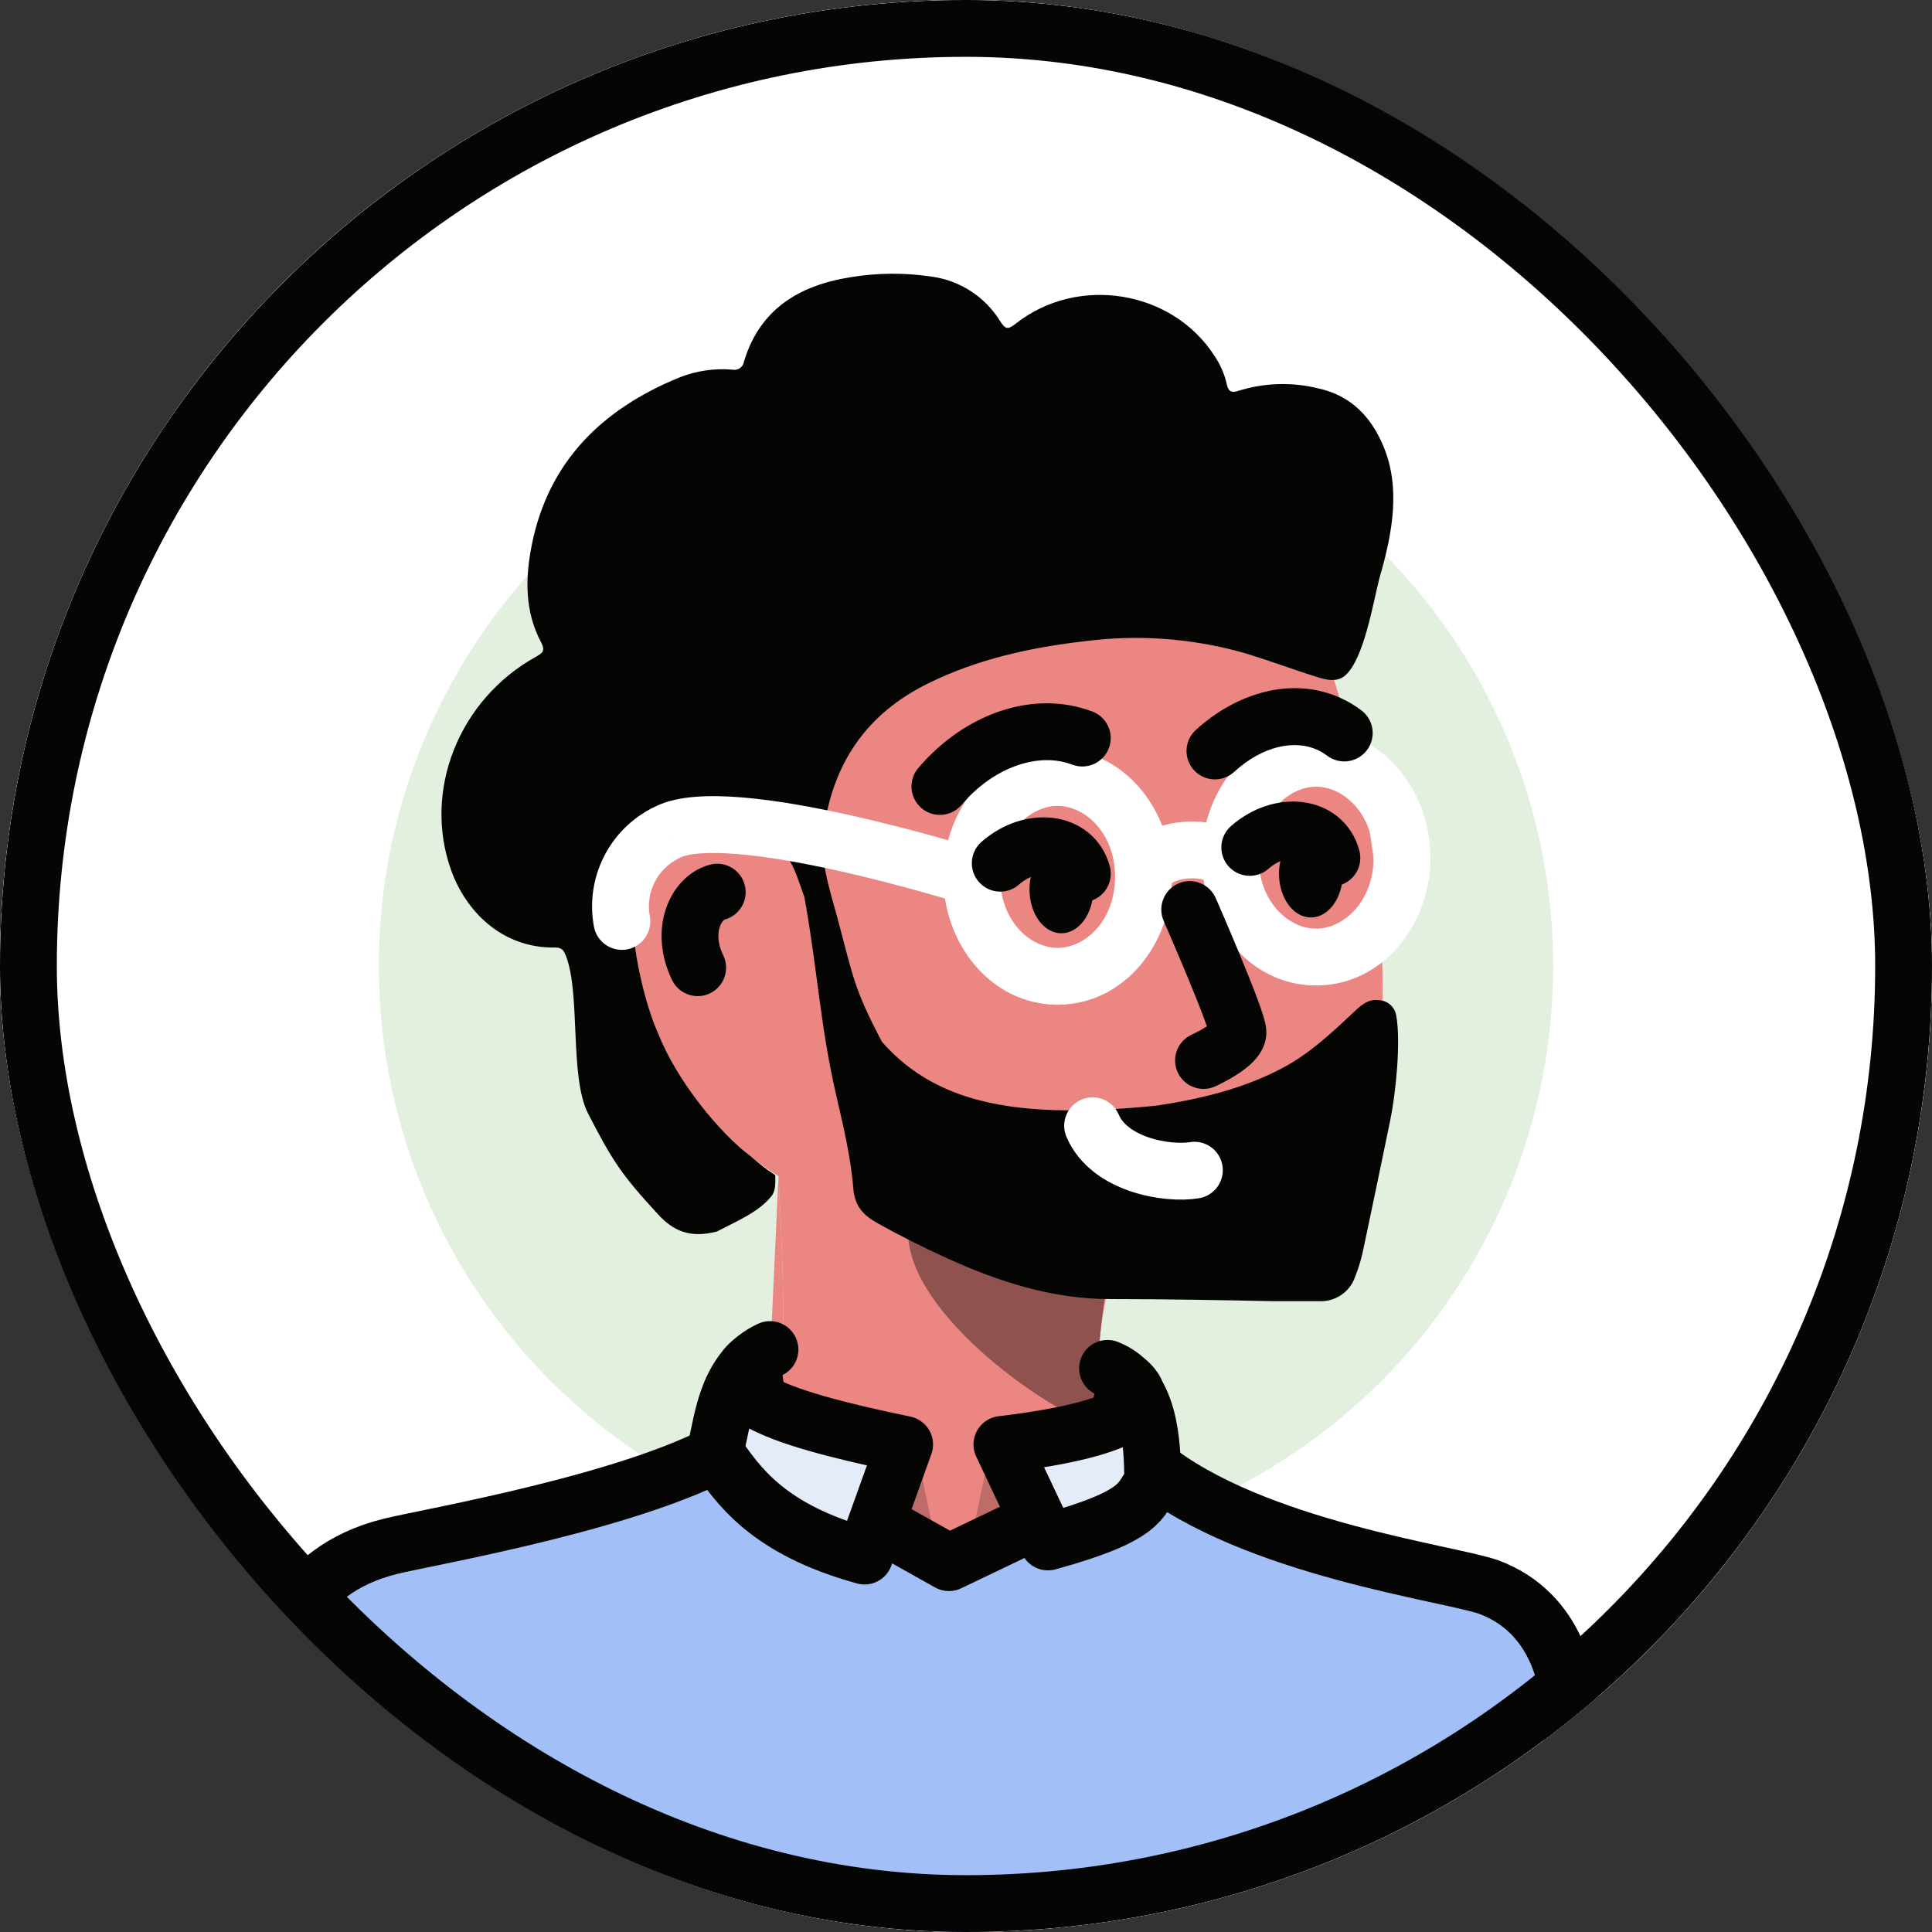 <svg width="102" height="102" viewBox="0 0 102 102" fill="none" xmlns="http://www.w3.org/2000/svg">
<rect x="0" y="0" width="102" height="102" fill="#333333" stroke="none"/>
<g clip-path="url(#clip0_127_4480)">
<rect width="102" height="102" rx="51" fill="white"/>
<rect width="102" height="102" fill="#E3F0DF"/>
<circle cx="51" cy="51" r="41" stroke="white" stroke-width="20"/>
<path d="M58.461 68.239C56.284 68.173 49.826 66.112 48.542 65.161L58.461 68.239Z" fill="#EB8682"/>
<path d="M59.356 78.397C63.372 84.022 76.358 85.692 78.573 86.496C82.207 87.873 82.825 91.596 82.879 93.624C83.034 99.402 83.712 109.314 81.684 114.552" fill="#EB8682"/>
<path d="M59.356 78.397C56.92 74.005 58.461 68.239 58.461 68.239C58.461 68.239 63.181 68.464 65.074 67.495C68.714 65.926 73.038 60.187 72.993 51.97C72.89 44.571 71.334 37.264 68.416 30.469C65.782 23.626 49.44 17.23 37.13 29.182C37.13 29.182 30.492 35.278 34.347 45.409" fill="#EB8682"/>
<path d="M15.219 114.552C13.466 108.909 14.156 94.071 14.41 91.977C14.664 89.883 15.643 85.635 20.83 84.342C23.123 83.763 37.482 81.43 40.396 77.383" fill="#EB8682"/>
<path d="M41.101 62.083C41.101 62.083 36.279 59.332 34.356 53.596C32.433 47.86 34.347 45.409 34.347 45.409C35.891 43.096 42.032 42.529 42.032 49.507" fill="#EB8682"/>
<path d="M41.101 62.083C41.468 69.373 41.561 72.718 40.396 77.383L41.101 62.083Z" fill="#EB8682"/>
<path d="M59.356 78.397C63.372 84.022 76.358 85.692 78.573 86.496C82.207 87.873 82.825 91.596 82.879 93.624C83.034 99.402 83.712 109.314 81.684 114.552H15.219C13.466 108.909 14.156 94.071 14.41 91.977C14.664 89.883 15.643 85.635 20.83 84.342C23.123 83.763 37.482 81.43 40.396 77.383C41.561 72.718 41.468 69.373 41.101 62.083C41.101 62.083 36.279 59.332 34.356 53.596C32.433 47.86 34.347 45.409 34.347 45.409C30.492 35.278 37.13 29.182 37.13 29.182C49.44 17.23 65.782 23.626 68.416 30.469C71.334 37.264 72.89 44.571 72.993 51.97C73.038 60.187 68.714 65.926 65.074 67.495C63.181 68.464 58.461 68.239 58.461 68.239C58.461 68.239 56.92 74.005 59.356 78.397Z" fill="#EB8682"/>
<path opacity="0.4" d="M58.392 68.008C58.103 70.05 57.655 73.05 58.392 75.45C55.66 74.799 47.947 69.442 47.947 65.092C51.322 66.416 54.821 67.394 58.392 68.008Z" fill="#050504"/>
<path d="M37.866 47.1C36.702 47.418 35.907 49.185 36.833 51.09" stroke="#050504" stroke-width="3" stroke-linecap="round"/>
<path d="M14.151 89.277C13.896 91.371 13.203 106.209 14.964 111.852H81.744C83.781 106.614 83.1 96.702 82.944 90.924C82.89 88.896 82.269 85.173 78.618 83.796C76.58 83.06 66.151 81.75 60.751 77.4L50.101 82.5L38.851 76.2C33.998 79.216 22.587 81.143 20.601 81.642C15.39 82.935 14.406 87.183 14.151 89.277Z" fill="#A2BFF8" stroke="#050504" stroke-width="3" stroke-linecap="round" stroke-linejoin="round"/>
<path d="M45.645 82.152C40.545 80.751 38.976 78.444 37.758 76.668C38.175 74.82 38.4 72.3 40.65 71.25C36.75 73.35 40.647 74.787 47.76 76.26L45.645 82.152Z" fill="#E5ECF9"/>
<path d="M55.326 81.408C60.426 80.007 60.153 79.188 60.855 78.264C60.855 76.059 60.693 73.116 58.473 72.243C61.752 73.935 59.862 75.423 52.896 76.26L55.326 81.408Z" fill="#E5ECF9"/>
<path d="M45.645 82.152C40.545 80.751 38.976 78.444 37.758 76.668C38.175 74.82 38.4 72.3 40.65 71.25C36.75 73.35 40.647 74.787 47.76 76.26L45.645 82.152Z" stroke="#050504" stroke-width="3" stroke-linecap="round" stroke-linejoin="round"/>
<path d="M55.326 81.408C60.426 80.007 60.153 79.188 60.855 78.264C60.855 76.059 60.693 73.116 58.473 72.243C61.752 73.935 59.862 75.423 52.896 76.26L55.326 81.408Z" stroke="#050504" stroke-width="3" stroke-linecap="round" stroke-linejoin="round"/>
<path d="M41.55 74.25L41.1 71.1C40.345 71.157 39 72.077 39 72.9C39 73.723 40.845 74.193 41.55 74.25Z" fill="#050504"/>
<path d="M57.45 75.15L58.05 72.3C58.805 72.357 60 72.827 60 73.65C60 74.473 58.155 75.093 57.45 75.15Z" fill="#050504"/>
<g opacity="0.2">
<path d="M52.351 76.2L54.901 80.376L52.543 81.381L51.127 81.954L52.351 76.2Z" fill="#050504"/>
<path d="M48.301 76.2L49.501 81.9L47.185 80.82L46.09 80.22L48.301 76.2Z" fill="#050504"/>
</g>
<path d="M46.562 55.001C45.04 52.116 45.046 51.541 44.193 48.397C43.79 46.896 43.272 45.427 43.491 43.826C43.971 40.321 45.727 37.681 49.026 36.068C51.627 34.793 54.422 34.176 57.298 33.85C60.042 33.497 62.829 33.691 65.496 34.42C66.826 34.799 68.123 35.301 69.438 35.712C69.977 35.889 70.59 36.059 71.046 35.639C72.015 34.743 72.483 31.876 72.823 30.536C73.552 28.048 73.943 25.689 73.022 23.521C72.382 22.011 71.319 20.877 69.595 20.504C68.2 20.159 66.736 20.206 65.366 20.639C64.987 20.762 64.848 20.639 64.773 20.307C64.655 19.772 64.437 19.264 64.131 18.809C61.91 15.319 56.901 14.493 53.611 17.099C53.196 17.425 53.069 17.369 52.799 16.952C52.41 16.318 51.882 15.777 51.255 15.371C50.627 14.964 49.917 14.701 49.174 14.602C47.76 14.391 46.321 14.402 44.91 14.634C42.146 15.072 40.109 16.353 39.282 19.073C39.274 19.145 39.25 19.214 39.213 19.276C39.175 19.338 39.126 19.392 39.066 19.433C39.006 19.475 38.939 19.503 38.867 19.517C38.796 19.531 38.722 19.53 38.651 19.514C37.705 19.436 36.752 19.578 35.87 19.928C31.754 21.608 28.958 24.396 28.081 28.741C27.726 30.504 27.693 32.266 28.57 33.917C28.78 34.32 28.685 34.458 28.309 34.666C24.222 36.922 22.306 41.752 23.825 45.965C24.577 48.053 26.458 50.078 29.325 50.025C29.701 50.025 29.778 50.216 29.888 50.495C30.655 52.492 30.062 56.867 31.046 58.785C32.337 61.297 32.823 62.031 34.742 64.111C35.536 64.978 36.418 65.389 37.846 65.019C38.971 64.431 40.052 64.002 40.751 63.124C40.944 62.845 40.941 62.503 40.929 62.042C40.403 61.706 40.07 61.419 39.596 61.014C38.029 59.839 35.761 57.133 34.742 54.551C34.049 53.047 33.018 49.082 33.611 47.128C34.236 45.072 35.239 44.27 36.018 44.017C36.701 43.751 37.431 43.625 38.164 43.646C38.897 43.667 39.618 43.835 40.283 44.14C41.714 45.022 41.862 45.624 42.469 47.372C43.174 51.261 43.281 54.023 44.13 57.745C44.507 59.396 44.915 61.05 45.049 62.739C45.123 63.691 45.591 64.167 46.343 64.587C47.51 65.237 48.703 65.839 49.924 66.393C52.699 67.665 55.575 68.597 58.675 68.585C61.536 68.585 64.397 68.638 67.264 68.697C68.052 68.697 68.837 68.697 69.634 68.697C70.046 68.718 70.454 68.606 70.797 68.378C71.14 68.15 71.399 67.817 71.535 67.43C71.738 66.924 71.893 66.4 71.997 65.865C72.471 63.62 72.939 61.375 73.401 59.129C73.682 57.774 73.97 55.016 73.715 53.629C73.684 53.403 73.572 53.195 73.4 53.044C73.227 52.892 73.006 52.807 72.776 52.804C72.198 52.736 71.84 53.097 71.479 53.426C70.294 54.546 69.095 55.671 67.605 56.441C65.549 57.504 63.325 58.03 61.057 58.373C54.212 59.052 49.604 58.482 46.562 55.001Z" fill="#050504"/>
<path d="M58.87 46.539C58.87 47.367 59.542 48.039 60.37 48.039C61.199 48.039 61.87 47.367 61.87 46.539H58.87ZM63.49 46.044C63.49 46.872 64.161 47.544 64.99 47.544C65.818 47.544 66.49 46.872 66.49 46.044H63.49ZM50.845 47.727C51.635 47.976 52.478 47.537 52.727 46.747C52.976 45.957 52.538 45.115 51.748 44.865L50.845 47.727ZM35.221 43.947L35.865 45.302C35.881 45.294 35.897 45.286 35.913 45.278L35.221 43.947ZM31.357 48.922C31.509 49.737 32.292 50.274 33.106 50.123C33.92 49.971 34.458 49.188 34.307 48.374L31.357 48.922ZM58.87 46.296C58.87 48.578 57.314 50.043 55.835 50.043V53.043C59.366 53.043 61.87 49.81 61.87 46.296H58.87ZM55.835 50.043C54.356 50.043 52.8 48.578 52.8 46.296H49.8C49.8 49.81 52.304 53.043 55.835 53.043V50.043ZM52.8 46.296C52.8 44.014 54.356 42.549 55.835 42.549V39.549C52.304 39.549 49.8 42.782 49.8 46.296H52.8ZM55.835 42.549C57.314 42.549 58.87 44.014 58.87 46.296H61.87C61.87 42.782 59.366 39.549 55.835 39.549V42.549ZM72.519 45.282C72.519 47.564 70.962 49.029 69.483 49.029V52.029C73.014 52.029 75.519 48.796 75.519 45.282H72.519ZM69.483 49.029C68.005 49.029 66.448 47.564 66.448 45.282H63.448C63.448 48.796 65.952 52.029 69.483 52.029V49.029ZM66.448 45.282C66.448 43 68.005 41.535 69.483 41.535V38.535C65.952 38.535 63.448 41.768 63.448 45.282H66.448ZM69.483 41.535C70.962 41.535 72.519 43 72.519 45.282H75.519C75.519 41.768 73.014 38.535 69.483 38.535V41.535ZM61.87 46.539C61.87 46.661 61.771 46.687 61.897 46.606C62.057 46.505 62.367 46.399 62.771 46.375C63.176 46.35 63.496 46.418 63.649 46.488C63.814 46.562 63.49 46.462 63.49 46.044H66.49C66.49 44.79 65.588 44.072 64.886 43.755C64.174 43.432 63.339 43.335 62.589 43.38C61.838 43.426 60.994 43.626 60.287 44.075C59.548 44.545 58.87 45.367 58.87 46.539H61.87ZM51.297 46.296C51.748 44.865 51.748 44.865 51.747 44.865C51.747 44.865 51.747 44.865 51.747 44.865C51.746 44.865 51.745 44.865 51.744 44.864C51.742 44.864 51.74 44.863 51.736 44.862C51.729 44.86 51.719 44.857 51.706 44.852C51.681 44.844 51.643 44.833 51.594 44.818C51.496 44.787 51.353 44.744 51.171 44.689C50.807 44.58 50.285 44.426 49.649 44.247C48.379 43.889 46.646 43.429 44.804 43.021C42.97 42.615 40.989 42.253 39.233 42.104C38.356 42.03 37.501 42.006 36.73 42.066C35.981 42.124 35.194 42.27 34.528 42.616L35.913 45.278C36.062 45.2 36.388 45.102 36.963 45.057C37.517 45.014 38.198 45.027 38.98 45.094C40.544 45.226 42.379 45.557 44.156 45.95C45.926 46.342 47.601 46.787 48.836 47.135C49.453 47.308 49.958 47.457 50.307 47.562C50.482 47.615 50.618 47.656 50.71 47.684C50.755 47.698 50.79 47.709 50.813 47.716C50.824 47.72 50.833 47.722 50.838 47.724C50.841 47.725 50.843 47.726 50.844 47.726C50.844 47.726 50.845 47.726 50.845 47.727C50.845 47.727 50.845 47.727 50.845 47.727C50.845 47.727 50.845 47.727 51.297 46.296ZM34.576 42.592C33.417 43.144 32.474 44.064 31.892 45.209L34.567 46.568C34.849 46.012 35.306 45.567 35.865 45.302L34.576 42.592ZM31.892 45.209C31.31 46.354 31.122 47.659 31.357 48.922L34.307 48.374C34.192 47.759 34.284 47.124 34.567 46.568L31.892 45.209Z" fill="white"/>
<path d="M64.184 47.416C63.852 46.657 62.967 46.312 62.209 46.644C61.45 46.977 61.104 47.861 61.437 48.62L64.184 47.416ZM62.927 54.62C62.17 54.958 61.831 55.845 62.17 56.601C62.508 57.358 63.395 57.697 64.151 57.358L62.927 54.62ZM48.475 40.557C47.941 41.19 48.022 42.136 48.656 42.67C49.289 43.204 50.236 43.123 50.769 42.489L48.475 40.557ZM56.158 38.703L56.411 37.224L56.401 37.223L56.158 38.703ZM56.618 40.373C57.395 40.661 58.258 40.266 58.547 39.489C58.835 38.713 58.439 37.849 57.663 37.561L56.618 40.373ZM63.129 38.542C62.518 39.101 62.477 40.05 63.036 40.661C63.595 41.272 64.544 41.314 65.155 40.754L63.129 38.542ZM70.186 38.229L70.817 36.868L70.815 36.867L70.186 38.229ZM70.068 39.898C70.729 40.396 71.67 40.265 72.168 39.603C72.667 38.942 72.536 38.001 71.874 37.502L70.068 39.898ZM62.81 48.018C61.437 48.62 61.437 48.62 61.437 48.62C61.437 48.62 61.437 48.62 61.437 48.62C61.437 48.62 61.437 48.62 61.437 48.621C61.437 48.621 61.438 48.622 61.438 48.624C61.439 48.626 61.441 48.63 61.443 48.636C61.448 48.646 61.455 48.662 61.464 48.683C61.483 48.725 61.51 48.788 61.544 48.867C61.613 49.026 61.712 49.254 61.83 49.529C62.068 50.081 62.383 50.822 62.698 51.583C63.014 52.346 63.325 53.117 63.554 53.732C63.67 54.041 63.758 54.294 63.816 54.479C63.845 54.572 63.861 54.632 63.868 54.663C63.883 54.723 63.857 54.645 63.857 54.504H66.857C66.857 54.279 66.812 54.077 66.789 53.978C66.759 53.85 66.721 53.716 66.68 53.586C66.598 53.324 66.488 53.013 66.365 52.682C66.117 52.018 65.79 51.209 65.47 50.435C65.148 49.658 64.827 48.904 64.587 48.345C64.466 48.065 64.366 47.833 64.296 47.671C64.26 47.59 64.233 47.527 64.214 47.483C64.204 47.462 64.197 47.445 64.192 47.434C64.19 47.428 64.188 47.424 64.186 47.421C64.186 47.419 64.185 47.418 64.185 47.417C64.185 47.417 64.185 47.417 64.185 47.416C64.185 47.416 64.184 47.416 64.184 47.416C64.184 47.416 64.184 47.416 62.81 48.018ZM63.857 54.504C63.857 54.248 63.943 54.076 63.979 54.014C64.015 53.95 64.039 53.933 64.012 53.96C63.955 54.017 63.834 54.112 63.647 54.23C63.471 54.341 63.288 54.441 63.143 54.514C63.072 54.551 63.014 54.579 62.975 54.597C62.956 54.606 62.942 54.613 62.933 54.617C62.929 54.619 62.926 54.62 62.925 54.62C62.925 54.621 62.925 54.621 62.925 54.62C62.925 54.62 62.925 54.62 62.925 54.62C62.926 54.62 62.926 54.62 62.926 54.62C62.926 54.62 62.926 54.62 62.926 54.62C62.927 54.62 62.927 54.62 63.539 55.989C64.151 57.358 64.151 57.358 64.152 57.358C64.152 57.358 64.152 57.358 64.152 57.358C64.153 57.358 64.153 57.358 64.153 57.358C64.154 57.357 64.155 57.357 64.156 57.356C64.158 57.355 64.16 57.354 64.163 57.353C64.169 57.35 64.177 57.347 64.186 57.343C64.204 57.334 64.229 57.323 64.259 57.309C64.32 57.28 64.404 57.239 64.503 57.188C64.699 57.089 64.97 56.943 65.249 56.767C65.517 56.597 65.851 56.364 66.135 56.079C66.358 55.855 66.857 55.305 66.857 54.504H63.857ZM50.769 42.489C52.236 40.748 54.243 39.909 55.916 40.183L56.401 37.223C53.421 36.735 50.43 38.236 48.475 40.557L50.769 42.489ZM55.905 40.181C56.148 40.223 56.387 40.287 56.618 40.373L57.663 37.561C57.257 37.41 56.838 37.297 56.411 37.224L55.905 40.181ZM65.155 40.754C66.688 39.351 68.379 39.047 69.556 39.591L70.815 36.867C68.188 35.653 65.228 36.621 63.129 38.542L65.155 40.754ZM69.555 39.59C69.736 39.674 69.908 39.777 70.068 39.898L71.874 37.502C71.545 37.254 71.191 37.041 70.817 36.868L69.555 39.59Z" fill="#050504"/>
<path d="M57.684 59.434C58.574 61.516 61.654 62.016 63.058 61.78" stroke="white" stroke-width="3" stroke-miterlimit="10" stroke-linecap="round"/>
<path d="M56.036 49.272C56.966 49.272 57.72 48.238 57.72 46.962C57.72 45.686 56.966 44.652 56.036 44.652C55.105 44.652 54.352 45.686 54.352 46.962C54.352 48.238 55.105 49.272 56.036 49.272Z" fill="#050504"/>
<path d="M57.143 46.128C56.692 44.412 54.438 44.145 52.808 45.573" stroke="#050504" stroke-width="3" stroke-linecap="round"/>
<path d="M69.209 48.438C70.139 48.438 70.893 47.404 70.893 46.128C70.893 44.852 70.139 43.818 69.209 43.818C68.279 43.818 67.525 44.852 67.525 46.128C67.525 47.404 68.279 48.438 69.209 48.438Z" fill="#050504"/>
<path d="M70.317 45.294C69.866 43.578 67.612 43.311 65.981 44.739" stroke="#050504" stroke-width="3" stroke-linecap="round"/>
</g>
<rect x="1.5" y="1.5" width="99" height="99" rx="49.5" stroke="#050504" stroke-width="3"/>
<defs>
<clipPath id="clip0_127_4480">
<rect width="102" height="102" rx="51" fill="white"/>
</clipPath>
</defs>
</svg>
